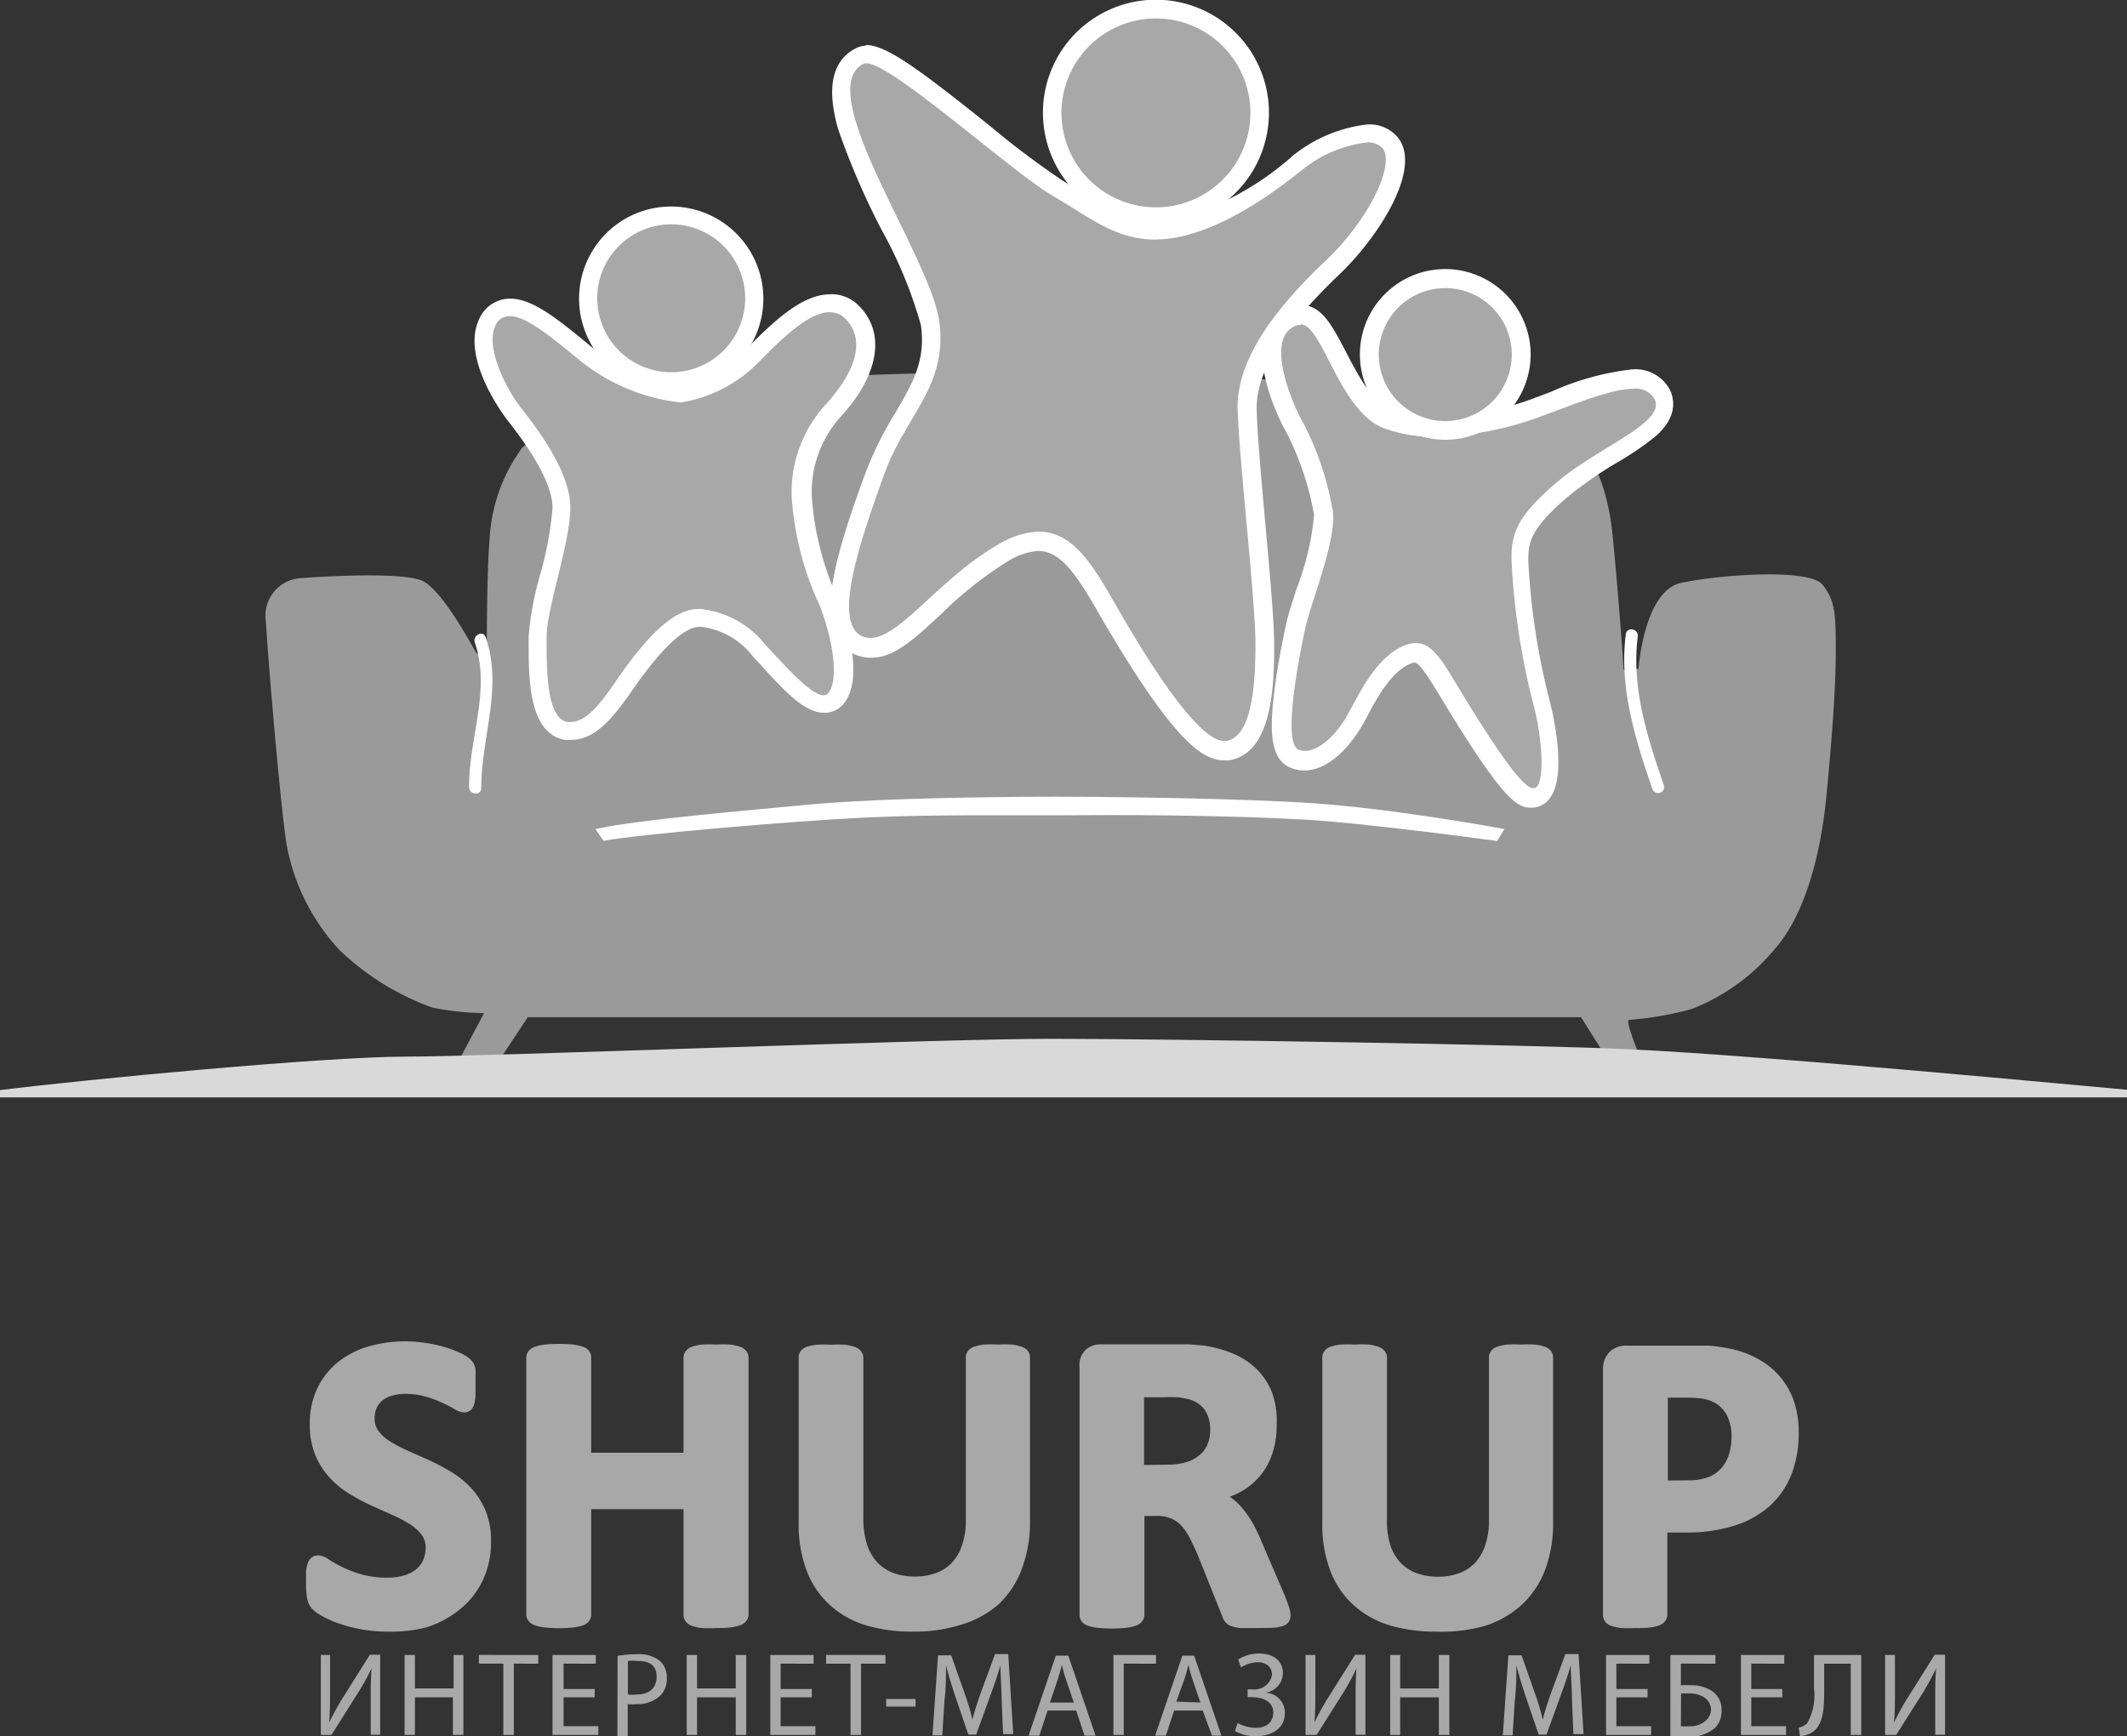 <svg xmlns="http://www.w3.org/2000/svg" viewBox="0 0 119.34 97.44"><rect x="0" y="0" width="119.34" height="97.44" fill="#333333" stroke="none"/><defs><style>.cls-1{fill:#9a9a9a;}.cls-2{fill:#fff;}.cls-3{fill:#d9d9d9;}.cls-4{fill:#a8a8a8;}</style></defs><title>Ресурс 8shurup</title><g id="Слой_2" data-name="Слой 2"><g id="Шар_61" data-name="Шар 61"><g id="knopka"><path class="cls-1" d="M34.36,22.32a75.45,75.45,0,0,1,9.45-1.05c3.13-.23,12.68-.46,15.43-.46s13.36.46,17.34.92,8,.92,10.23,1.83,3.36,3.36,3.67,6.49.61,7.25.61,7.48.84,0,.84,0,.31-4.35,2.37-4.81,7.18-.84,7.94.08.76,1.76.76,3.82-.23,5-.53,8.1-1.15,6.57-2.9,8.55a11.44,11.44,0,0,1-4.66,3.36,18.58,18.58,0,0,1-3.51.61c-.23,0,.46,1.68.46,1.68h-2l-1.15-1.83H29.61L28.15,59.3H25.86l1.3-2.44a16,16,0,0,1-2.9-.31,14.76,14.76,0,0,1-5.19-3.21,11.8,11.8,0,0,1-3-6c-.38-2.52-1.07-10.84-1.15-12.45a2.11,2.11,0,0,1,1.91-2.44c1-.08,5.73-.38,6.87.15s2.83,3.74,3,4,.61.15.61.15,0-4.66.15-6.34a9.55,9.55,0,0,1,1.83-5.27A10.85,10.85,0,0,1,34.36,22.32Z"/><path class="cls-2" d="M33.41,46.53C35.77,46,42,45.48,45.13,45.18c3.33-.32,8-.42,12.31-.46s12.81.1,16.52.38c3.88.29,8.68,1.1,10.45,1.43L84,47.2s-7.26-1-10.78-1.2-8.51-.28-12.39-.25-8.18-.06-12.22.13-12.71.93-14.75,1.31Z"/><path class="cls-3" d="M0,61.18c4.89-.61,18.23-1.88,22.81-1.88s29.65-1,36.16-1,27.18.33,32.47.59c8,.38,25.46,2.06,27.9,2.27v.43H0Z"/><path class="cls-2" d="M91.22,35.59c-.38,3,.52,5.87,1.5,8.72a.34.34,0,0,0,.64-.22c-.93-2.72-1.83-5.46-1.47-8.37.05-.43-.61-.57-.67-.13Z"/><path class="cls-2" d="M26.64,36.06c.92,2.69-.35,5.39-.32,8.12,0,.43.68.49.68.05,0-2.88,1.23-5.63.25-8.47-.14-.41-.75-.11-.61.3Z"/><path class="cls-4" d="M32,41a1.47,1.47,0,0,1-.3,0c-1.56-.33-1.56-3.06-1.56-5.06v-.23a17,17,0,0,1,.63-3.37,19.11,19.11,0,0,0,.71-3.85c0-1.85-1.92-4.31-2.64-5.24-1-1.27-2.21-3.69-1.53-5.13a1.36,1.36,0,0,1,1.28-.86c1.08,0,2.47,1.14,4.08,2.45l0,0a10.36,10.36,0,0,0,5.49,2.38,7.46,7.46,0,0,0,4.11-2.21l.08-.08C43.59,18.62,45.19,17,46.59,17a1.64,1.64,0,0,1,1.2.5c1.3,1.3,1,3.28-.94,5.42a6.74,6.74,0,0,0-1.85,5,16.71,16.71,0,0,0,1.5,5.89c.73,1.94,1.26,4.53.33,5.46a.83.83,0,0,1-.6.25c-.8,0-1.84-1.05-3.21-2.54l-.43-.46a4.78,4.78,0,0,0-3.26-1.83h-.22c-1.36.12-2.84,2.09-3.47,2.93-.17.22-.34.48-.53.74C34.23,39.58,33.24,41,32,41Z"/><path class="cls-2" d="M46.59,17.53a1.14,1.14,0,0,1,.83.35c1.21,1.21.53,3-1,4.72a7.28,7.28,0,0,0-2,5.3A17,17,0,0,0,46,34c.89,2.36,1,4.34.45,4.92a.33.33,0,0,1-.24.1c-.74,0-2.31-1.82-3.27-2.84a5.34,5.34,0,0,0-3.63-2h-.27c-1.47.13-2.87,1.85-3.83,3.13s-2,3.21-3.19,3.21l-.2,0c-1.21-.26-1.15-3.19-1.15-4.79S32,30.45,32,28.47s-1.85-4.41-2.75-5.56-2-3.39-1.47-4.6a.87.87,0,0,1,.82-.57c.9,0,2.26,1.12,3.78,2.36a10.9,10.9,0,0,0,5.81,2.49,7.86,7.86,0,0,0,4.47-2.36c1.07-1.07,2.67-2.71,3.89-2.71m0-1c-1.61,0-3.3,1.69-4.54,2.93l-.08.08a7,7,0,0,1-3.75,2.06,10,10,0,0,1-5.16-2.26l0,0c-1.75-1.44-3.14-2.57-4.4-2.57a1.89,1.89,0,0,0-1.74,1.16c-1.05,2.23,1.48,5.52,1.59,5.66.69.89,2.53,3.25,2.53,4.93a19.21,19.21,0,0,1-.69,3.73,17.21,17.21,0,0,0-.65,3.49v.23c0,2.17,0,5.15,2,5.56a2,2,0,0,0,.41,0c1.46,0,2.54-1.54,3.49-2.9.18-.26.36-.51.52-.72.54-.72,2-2.63,3.1-2.72h.18a4.33,4.33,0,0,1,2.89,1.67l.43.46C44.2,39,45.22,40,46.23,40a1.35,1.35,0,0,0,1-.39c1.38-1.38.19-4.94-.21-6a16.36,16.36,0,0,1-1.47-5.71,6.29,6.29,0,0,1,1.72-4.62c2.07-2.33,2.41-4.62.92-6.12a2.16,2.16,0,0,0-1.56-.65Z"/><path class="cls-4" d="M68.68,42.12c-.91,0-2.44-.79-6.3-7.43l-.28-.49c-1.2-2.08-2.23-3.88-3.92-3.83a4.24,4.24,0,0,0-1.9.63,21.71,21.71,0,0,0-3.89,3c-1.37,1.26-2.46,2.26-3.53,2.29a1.65,1.65,0,0,1-.75-.15c-2.06-1-.66-5.29,1-9.65a19.07,19.07,0,0,1,1.58-3.15c1-1.72,1.81-3.07,1.51-5.26a24.14,24.14,0,0,0-2.23-5.48c-2-4.1-4.07-8.35-1.7-9.54A.83.83,0,0,1,48.57,3c.94,0,2.81,1.37,6.56,4.36a48.85,48.85,0,0,0,4.21,3.15c.42.24.82.49,1.2.73,1.52.95,2.72,1.69,4.43,1.64a6.5,6.5,0,0,0,1-.11,16.94,16.94,0,0,0,6.92-3.74,7.58,7.58,0,0,1,3.78-1.6A1.57,1.57,0,0,1,78,8c1.08,1.3-.83,4.75-3.23,7-2.1,2-4.87,5-4.78,8,0,1.45.27,4,.49,6.46.25,2.78.48,5.4.49,6.7,0,2.61-.22,5.64-2.09,6l-.16,0Z"/><path class="cls-2" d="M48.59,3.55C50,3.51,56.72,9.62,59.08,11c2.14,1.24,3.58,2.51,5.9,2.44a7,7,0,0,0,1-.11c3-.54,6.08-3,7.15-3.85A7.13,7.13,0,0,1,76.65,8a1.1,1.1,0,0,1,.91.31c.74.89-.73,4-3.19,6.33S69.34,20,69.44,23s1,10.68,1,13.15-.23,5.2-1.65,5.44h-.09c-1.44,0-4.09-4.17-5.83-7.17-1.38-2.38-2.52-4.64-4.67-4.58a4.68,4.68,0,0,0-2.14.69c-3.29,1.86-5.52,5.22-7.18,5.27a1.13,1.13,0,0,1-.52-.1c-1.71-.79,0-5.58,1.22-9s3.61-5,3.12-8.66-7.24-13-4.22-14.48a.32.32,0,0,1,.13,0m0-1h0a1.35,1.35,0,0,0-.57.14c-1.36.68-1.69,2.23-1,4.59a42.05,42.05,0,0,0,2.44,5.64,24.62,24.62,0,0,1,2.19,5.32c.28,2-.48,3.29-1.44,4.93a19.75,19.75,0,0,0-1.62,3.23c-1.76,4.78-3.14,9.16-.69,10.3a2.17,2.17,0,0,0,1,.2c1.27,0,2.42-1.09,3.87-2.43a21.32,21.32,0,0,1,3.79-3,3.74,3.74,0,0,1,1.66-.56c1.28,0,2.16,1.32,3.45,3.57l.29.5c4,6.81,5.59,7.72,6.76,7.68l.23,0c2.26-.38,2.53-3.65,2.52-6.46,0-1.33-.24-4-.49-6.75-.22-2.45-.45-5-.49-6.43-.06-2.1,1.45-4.59,4.62-7.61,2.19-2.08,4.74-6,3.27-7.74a2.06,2.06,0,0,0-1.74-.69,8.17,8.17,0,0,0-4.09,1.72,16.44,16.44,0,0,1-6.69,3.63,6,6,0,0,1-.89.1c-1.55,0-2.64-.63-4.14-1.56-.38-.24-.78-.48-1.21-.73A49.77,49.77,0,0,1,55.46,7c-4-3.2-5.78-4.5-6.9-4.47Z"/><path class="cls-4" d="M86,44.76c-.55,0-1.25-.4-4.23-5.25l-.45-.74c-.85-1.41-1.32-2.15-1.89-2.15a1.4,1.4,0,0,0-.58.16c-1.15.55-2,2-2.53,3.09-.14.25-.26.48-.37.66-.21.36-1.35,2.13-2.71,2.13a1.45,1.45,0,0,1-.59-.12c-.35-.16-1.41-.63.1-7.43.11-.5.32-1.15.56-1.9a15.32,15.32,0,0,0,1-4.38,16.48,16.48,0,0,0-1.84-5.29c-.37-.76-1.54-3.36-.86-4.87a1.71,1.71,0,0,1,1.13-1,1,1,0,0,1,.26,0c.83,0,1.34,1,2,2.33s1.57,3,2.76,3.51a7.53,7.53,0,0,0,2.76.46,17.29,17.29,0,0,0,5.72-1.13l.92-.34a14.91,14.91,0,0,1,4.42-1.22,1.67,1.67,0,0,1,1.65.86c.64,1.29-1,2.28-2.84,3.43a22.92,22.92,0,0,0-2.75,1.88c-2.26,1.91-2.4,2.8-2.37,4A40.3,40.3,0,0,0,86.37,39c.38,1.36,1.17,5.31-.2,5.71l-.2,0Z"/><path class="cls-2" d="M73,18.21c1.17,0,2.16,4.84,4.61,5.81a8.08,8.08,0,0,0,3,.49,17.93,17.93,0,0,0,5.9-1.16c1.9-.69,3.89-1.53,5.15-1.53a1.18,1.18,0,0,1,1.17.57c.67,1.33-3.1,2.66-5.46,4.66s-2.6,3-2.56,4.46a40.49,40.49,0,0,0,1.13,7.66c.67,2.36.73,4.89.17,5.06H86c-.62,0-2.39-2.74-3.78-5-1.16-1.89-1.75-3.14-2.78-3.14a1.89,1.89,0,0,0-.81.21c-1.6.77-2.53,3-3.13,4S74,42.14,73.22,42.14a.91.91,0,0,1-.38-.08c-.9-.4.07-5.33.4-6.82s1.66-4.66,1.56-6.42a16.57,16.57,0,0,0-1.9-5.49c-.73-1.5-1.83-4.59-.07-5.09l.12,0m0-1.06h0a1.5,1.5,0,0,0-.41.06,2.23,2.23,0,0,0-1.47,1.27c-.74,1.67.36,4.28.87,5.32a16.11,16.11,0,0,1,1.79,5.08,15.42,15.42,0,0,1-1,4.18c-.24.76-.46,1.42-.57,1.95-.08.35-.48,2.19-.68,3.93-.25,2.11-.19,3.62.89,4.1a2,2,0,0,0,.81.17c1.61,0,2.83-1.83,3.17-2.39.12-.2.25-.43.38-.68.52-1,1.3-2.39,2.29-2.87a.87.87,0,0,1,.35-.11c.29,0,.92,1.05,1.43,1.89l.45.74c3.16,5.14,3.87,5.51,4.68,5.51a1.23,1.23,0,0,0,.35-.05c2.11-.62.72-5.78.56-6.37a39.57,39.57,0,0,1-1.09-7.39c0-1,0-1.74,2.19-3.62A22.26,22.26,0,0,1,90.66,26a16.78,16.78,0,0,0,2.26-1.54c1.24-1.11,1-2.09.78-2.57a2.19,2.19,0,0,0-2.12-1.16A15.16,15.16,0,0,0,87,22l-.91.34a16.75,16.75,0,0,1-5.54,1.09A7,7,0,0,1,78,23c-1-.4-1.83-2-2.49-3.26-.76-1.46-1.35-2.62-2.51-2.62Z"/><circle class="cls-4" cx="37.66" cy="16.74" r="4.66"/><path class="cls-2" d="M37.66,12.59a4.15,4.15,0,1,1-4.15,4.15,4.15,4.15,0,0,1,4.15-4.15m0-1a5.17,5.17,0,1,0,5.17,5.17,5.18,5.18,0,0,0-5.17-5.17Z"/><circle class="cls-4" cx="64.85" cy="6.34" r="5.82" transform="translate(-0.29 4.7) rotate(-4.14)"/><path class="cls-2" d="M64.47,1.05a5.3,5.3,0,1,1-4.9,5.67,5.3,5.3,0,0,1,4.9-5.67M64.4,0a6.34,6.34,0,1,0,6.78,5.86A6.35,6.35,0,0,0,64.4,0Z"/><circle class="cls-4" cx="81.09" cy="19.9" r="4.26"/><path class="cls-2" d="M81.09,16.17a3.73,3.73,0,1,1-3.73,3.73,3.73,3.73,0,0,1,3.73-3.73m0-1.07a4.79,4.79,0,1,0,4.79,4.79,4.8,4.8,0,0,0-4.79-4.79Z"/><path class="cls-4" d="M21.78,91.57a8.12,8.12,0,0,1-1.52-.13A8.7,8.7,0,0,1,19,91.11a5.53,5.53,0,0,1-.91-.4,2.68,2.68,0,0,1-.56-.4,1.14,1.14,0,0,1-.29-.57,4.23,4.23,0,0,1-.07-.89c0-.25,0-.47,0-.64a2,2,0,0,1,.09-.46.7.7,0,0,1,.23-.34.6.6,0,0,1,.36-.12,1.18,1.18,0,0,1,.61.24,7.88,7.88,0,0,0,.75.42,6.73,6.73,0,0,0,1.08.41,5.09,5.09,0,0,0,1.44.18,3.25,3.25,0,0,0,.94-.12,2,2,0,0,0,.67-.34,1.36,1.36,0,0,0,.4-.52,1.7,1.7,0,0,0,.14-.7,1.16,1.16,0,0,0-.23-.73,2.56,2.56,0,0,0-.67-.6,7.56,7.56,0,0,0-1-.52l-1.2-.54a11.18,11.18,0,0,1-1.22-.66,5.11,5.11,0,0,1-1.09-.91,4.34,4.34,0,0,1-.79-1.26,4.56,4.56,0,0,1-.3-1.74,4.63,4.63,0,0,1,.43-2,4.25,4.25,0,0,1,1.17-1.47,5,5,0,0,1,1.72-.87,7.41,7.41,0,0,1,2.06-.28,7.55,7.55,0,0,1,1.13.09,7.69,7.69,0,0,1,1.05.23,6,6,0,0,1,.88.33,2.13,2.13,0,0,1,.56.35,1.11,1.11,0,0,1,.21.27,1.21,1.21,0,0,1,.09.28,2.51,2.51,0,0,1,0,.38c0,.14,0,.32,0,.53s0,.43,0,.6a2.35,2.35,0,0,1-.07.44.72.72,0,0,1-.19.35.55.55,0,0,1-.39.14,1.15,1.15,0,0,1-.55-.2c-.18-.11-.4-.22-.68-.35a6.44,6.44,0,0,0-.92-.34,4,4,0,0,0-1.12-.15,2.59,2.59,0,0,0-.8.11,1.58,1.58,0,0,0-.54.29,1.09,1.09,0,0,0-.3.42,1.44,1.44,0,0,0-.1.55,1.16,1.16,0,0,0,.22.72,2.41,2.41,0,0,0,.67.59,7.8,7.8,0,0,0,1,.52l1.21.54a12.16,12.16,0,0,1,1.23.66,5.1,5.1,0,0,1,1.11.91,4.29,4.29,0,0,1,.79,1.26,4.42,4.42,0,0,1,.3,1.7,5,5,0,0,1-.48,2.23,4.66,4.66,0,0,1-1.29,1.61,5.6,5.6,0,0,1-1.88,1A7.94,7.94,0,0,1,21.78,91.57Z"/><path class="cls-4" d="M40.18,91.37a7,7,0,0,1-.79,0,2.52,2.52,0,0,1-.53-.11.78.78,0,0,1-.37-.24.59.59,0,0,1-.14-.38V84.7H33.17v5.91a.61.61,0,0,1-.12.37.74.74,0,0,1-.37.25,2.76,2.76,0,0,1-.53.11,8.21,8.21,0,0,1-1.57,0,2.68,2.68,0,0,1-.53-.11.78.78,0,0,1-.38-.24.59.59,0,0,1-.14-.38V76.19a.59.59,0,0,1,.14-.38.78.78,0,0,1,.38-.24,2.76,2.76,0,0,1,.53-.11,8.3,8.3,0,0,1,1.57,0,2.74,2.74,0,0,1,.52.11.74.74,0,0,1,.38.25.61.61,0,0,1,.12.37v5.34h5.18V76.19a.6.6,0,0,1,.14-.38.79.79,0,0,1,.37-.24,2.59,2.59,0,0,1,.53-.11,7.09,7.09,0,0,1,.79,0,6.8,6.8,0,0,1,.78,0,2.74,2.74,0,0,1,.52.11.79.79,0,0,1,.38.24.6.6,0,0,1,.14.38V90.61a.6.6,0,0,1-.14.38.79.79,0,0,1-.38.24,2.68,2.68,0,0,1-.52.11A6.67,6.67,0,0,1,40.18,91.37Z"/><path class="cls-4" d="M51.19,91.57a8.91,8.91,0,0,1-2.66-.37,5.3,5.3,0,0,1-2-1.15,5,5,0,0,1-1.28-1.92,7.41,7.41,0,0,1-.44-2.65V76.19a.61.61,0,0,1,.12-.37.74.74,0,0,1,.38-.25,2.89,2.89,0,0,1,.53-.1,6.87,6.87,0,0,1,.79,0,6.79,6.79,0,0,1,.77,0,2.72,2.72,0,0,1,.52.11.78.78,0,0,1,.38.24.6.6,0,0,1,.14.38v9a4.7,4.7,0,0,0,.21,1.49,2.63,2.63,0,0,0,.58,1,2.4,2.4,0,0,0,.9.59,3.44,3.44,0,0,0,1.21.2,3.34,3.34,0,0,0,1.21-.21,2.35,2.35,0,0,0,.88-.59,2.7,2.7,0,0,0,.56-1,4.12,4.12,0,0,0,.2-1.35V76.19a.61.61,0,0,1,.12-.37.74.74,0,0,1,.38-.25,2.73,2.73,0,0,1,.53-.11,7,7,0,0,1,.78,0,6.59,6.59,0,0,1,.77,0,2.72,2.72,0,0,1,.52.11.74.74,0,0,1,.38.25.61.61,0,0,1,.12.37v9.16A7.47,7.47,0,0,1,57.35,88a5.22,5.22,0,0,1-1.28,2A5.57,5.57,0,0,1,54,91.16,8.73,8.73,0,0,1,51.19,91.57Z"/><path class="cls-4" d="M70.43,91.37l-.81,0a2,2,0,0,1-.54-.11.76.76,0,0,1-.36-.26,1.19,1.19,0,0,1-.15-.31l-1.36-3.4c-.16-.37-.32-.71-.47-1a3.06,3.06,0,0,0-.48-.69,1.67,1.67,0,0,0-.58-.39,2.05,2.05,0,0,0-.77-.13h-.7v5.55a.59.59,0,0,1-.14.38.78.78,0,0,1-.38.24,2.68,2.68,0,0,1-.52.11,8.22,8.22,0,0,1-1.57,0,2.69,2.69,0,0,1-.53-.11.75.75,0,0,1-.38-.25.61.61,0,0,1-.12-.37V76.74a1.19,1.19,0,0,1,.36-1,1.22,1.22,0,0,1,.83-.29h4l1,0,.72.06a6.72,6.72,0,0,1,1.73.47,4.24,4.24,0,0,1,1.33.89,3.74,3.74,0,0,1,.84,1.31A4.72,4.72,0,0,1,71.63,80a5,5,0,0,1-.21,1.48,3.88,3.88,0,0,1-.61,1.21,4,4,0,0,1-1,.92A5,5,0,0,1,69,84l.19.14a3.69,3.69,0,0,1,.61.62,5.81,5.81,0,0,1,.53.8,10,10,0,0,1,.47,1l1.29,3q.18.46.25.69a1.5,1.5,0,0,1,.07.4.72.72,0,0,1-.08.34.62.62,0,0,1-.37.27,2.48,2.48,0,0,1-.59.1C71.14,91.36,70.82,91.37,70.43,91.37ZM65.51,82.2a3.55,3.55,0,0,0,1.08-.15,2.06,2.06,0,0,0,.73-.4,1.56,1.56,0,0,0,.43-.59,2.09,2.09,0,0,0,.15-.8,2,2,0,0,0-.3-1.13,1.61,1.61,0,0,0-1-.62,4.08,4.08,0,0,0-.5-.09,7.33,7.33,0,0,0-.8,0H64.19v3.8Z"/><path class="cls-4" d="M80.57,91.57a8.91,8.91,0,0,1-2.66-.37,5.3,5.3,0,0,1-2-1.15,5,5,0,0,1-1.28-1.92,7.41,7.41,0,0,1-.44-2.65V76.19a.61.61,0,0,1,.12-.37.75.75,0,0,1,.38-.25,2.86,2.86,0,0,1,.53-.11,6.88,6.88,0,0,1,.79,0,6.78,6.78,0,0,1,.77,0,2.74,2.74,0,0,1,.52.11.79.79,0,0,1,.38.24.6.6,0,0,1,.14.38v9A4.72,4.72,0,0,0,78,86.7a2.65,2.65,0,0,0,.58,1,2.4,2.4,0,0,0,.9.59,3.45,3.45,0,0,0,1.21.2,3.34,3.34,0,0,0,1.21-.21,2.35,2.35,0,0,0,.88-.59,2.7,2.7,0,0,0,.56-1,4.11,4.11,0,0,0,.2-1.35V76.19a.61.61,0,0,1,.12-.37.75.75,0,0,1,.38-.25,2.72,2.72,0,0,1,.53-.11,7,7,0,0,1,.78,0,6.59,6.59,0,0,1,.77,0,2.73,2.73,0,0,1,.52.11.75.75,0,0,1,.38.25.61.61,0,0,1,.12.37v9.16A7.48,7.48,0,0,1,86.73,88a5.22,5.22,0,0,1-1.28,2,5.57,5.57,0,0,1-2.08,1.23A8.73,8.73,0,0,1,80.57,91.57Z"/><path class="cls-4" d="M91.75,91.37a6.83,6.83,0,0,1-.78,0,2.75,2.75,0,0,1-.53-.11.74.74,0,0,1-.38-.25.61.61,0,0,1-.12-.37V76.87a1.36,1.36,0,0,1,.37-1,1.32,1.32,0,0,1,.95-.35h3.6c.37,0,.72,0,1.05,0a11.18,11.18,0,0,1,1.2.18,5.5,5.5,0,0,1,1.46.53,4.4,4.4,0,0,1,1.27,1,4.14,4.14,0,0,1,.81,1.4,5.41,5.41,0,0,1,.27,1.77,6.33,6.33,0,0,1-.42,2.38,4.69,4.69,0,0,1-1.24,1.77,5.44,5.44,0,0,1-2,1.09,9,9,0,0,1-2.71.37h-1v4.61a.6.6,0,0,1-.14.38.78.78,0,0,1-.37.24,2.68,2.68,0,0,1-.53.11A6.76,6.76,0,0,1,91.75,91.37Zm2.95-8.29a3.12,3.12,0,0,0,1.15-.18,1.88,1.88,0,0,0,.72-.49,2.16,2.16,0,0,0,.43-.77,3.22,3.22,0,0,0,.15-1,2.5,2.5,0,0,0-.25-1.19,1.71,1.71,0,0,0-.6-.67,2.07,2.07,0,0,0-.77-.28,6.41,6.41,0,0,0-.9-.06H93.58v4.65Z"/><path class="cls-4" d="M18.52,92.88v1.89c0,.71,0,1.3-.05,1.9h0c.23-.47.51-1,.83-1.49l1.45-2.31h.58v4.49H20.8V95.46c0-.73,0-1.26.05-1.83h0A13.68,13.68,0,0,1,20,95.14L18.6,97.37H18V92.88Z"/><path class="cls-4" d="M23.28,92.88v1.88h2.17V92.88H26v4.49h-.59V95.26H23.28v2.11H22.7V92.88Z"/><path class="cls-4" d="M28.24,93.37H26.87v-.49H30.2v.49H28.83v4h-.59Z"/><path class="cls-4" d="M33.36,95.26H31.62v1.62h1.95v.49H31V92.88h2.43v.49H31.62v1.42h1.75Z"/><path class="cls-4" d="M34.65,92.93a6.82,6.82,0,0,1,1.11-.09,1.85,1.85,0,0,1,1.26.37,1.21,1.21,0,0,1,.39.94,1.32,1.32,0,0,1-.35,1,1.86,1.86,0,0,1-1.37.49,2,2,0,0,1-.47,0v1.8h-.58Zm.58,2.17a2,2,0,0,0,.48,0c.7,0,1.13-.34,1.13-1s-.42-.88-1.06-.88a2.39,2.39,0,0,0-.55,0Z"/><path class="cls-4" d="M39.11,92.88v1.88h2.17V92.88h.59v4.49h-.59V95.26H39.11v2.11h-.58V92.88Z"/><path class="cls-4" d="M45.55,95.26H43.8v1.62h1.95v.49H43.22V92.88h2.43v.49H43.8v1.42h1.75Z"/><path class="cls-4" d="M47.72,93.37H46.35v-.49h3.33v.49H48.31v4h-.59Z"/><path class="cls-4" d="M51.37,95.35v.43H49.72v-.43Z"/><path class="cls-4" d="M56.2,95.4c0-.63-.07-1.38-.07-1.94h0c-.15.53-.34,1.09-.57,1.71l-.79,2.18h-.44l-.73-2.14c-.21-.63-.39-1.21-.52-1.75h0c0,.56,0,1.31-.09,2l-.12,1.93h-.55l.31-4.49h.74L54.11,95c.19.55.34,1,.45,1.51h0c.11-.45.27-.95.47-1.51l.8-2.17h.74l.28,4.49h-.57Z"/><path class="cls-4" d="M58.78,96l-.47,1.41h-.6l1.53-4.49h.7l1.53,4.49h-.62L60.38,96Zm1.47-.45-.44-1.29c-.1-.29-.17-.56-.23-.82h0c-.07.27-.14.54-.23.81l-.44,1.3Z"/><path class="cls-4" d="M64.86,92.88v.49H63.05v4h-.58V92.88Z"/><path class="cls-4" d="M65.88,96l-.47,1.41h-.6l1.53-4.49H67l1.53,4.49H68L67.48,96Zm1.47-.45-.44-1.29c-.1-.29-.17-.56-.23-.82h0c-.07.27-.14.54-.23.81L66,95.5Z"/><path class="cls-4" d="M69.47,93.14a2.13,2.13,0,0,1,1.19-.34c.78,0,1.32.41,1.32,1.1A1.13,1.13,0,0,1,71,95h0a1.12,1.12,0,0,1,1.09,1.13c0,.93-.81,1.31-1.63,1.31a2.3,2.3,0,0,1-1.17-.29l.15-.45a2.17,2.17,0,0,0,1,.27c.67,0,1-.36,1-.85,0-.67-.65-.87-1.22-.87H70v-.44h.27A1,1,0,0,0,71.37,94c0-.45-.32-.71-.81-.71a1.84,1.84,0,0,0-.93.29Z"/><path class="cls-4" d="M73.8,92.88v1.89c0,.71,0,1.3-.05,1.9h0c.23-.47.51-1,.83-1.49l1.45-2.31h.58v4.49h-.55V95.46c0-.73,0-1.26.05-1.83h0a13.68,13.68,0,0,1-.83,1.51l-1.41,2.23h-.62V92.88Z"/><path class="cls-4" d="M78.56,92.88v1.88h2.17V92.88h.59v4.49h-.59V95.26H78.56v2.11H78V92.88Z"/><path class="cls-4" d="M88.2,95.4c0-.63-.07-1.38-.07-1.94h0c-.15.53-.34,1.09-.57,1.71l-.79,2.18h-.44l-.73-2.14c-.21-.63-.39-1.21-.52-1.75h0c0,.56,0,1.31-.09,2l-.12,1.93h-.55l.31-4.49h.74L86.11,95c.19.55.34,1,.45,1.51h0c.11-.45.27-.95.47-1.51l.8-2.17h.74l.28,4.49h-.57Z"/><path class="cls-4" d="M92.44,95.26H90.69v1.62h1.95v.49H90.11V92.88h2.43v.49H90.69v1.42h1.75Z"/><path class="cls-4" d="M96.25,92.88v.49H94.31v1.21a5.16,5.16,0,0,1,.55,0,2.14,2.14,0,0,1,1.16.3,1.24,1.24,0,0,1,.57,1.1,1.32,1.32,0,0,1-.37,1,2.28,2.28,0,0,1-1.59.5,6.69,6.69,0,0,1-.91-.05V92.88Zm-1.94,4a2.56,2.56,0,0,0,.49,0,1.32,1.32,0,0,0,.95-.35A.93.93,0,0,0,96,96a.84.84,0,0,0-.37-.73,1.5,1.5,0,0,0-.85-.23l-.46,0Z"/><path class="cls-4" d="M100,95.26H98.26v1.62h1.95v.49H97.68V92.88h2.43v.49H98.26v1.42H100Z"/><path class="cls-4" d="M104.43,92.88v4.49h-.59v-4h-1.49v1.36c0,1,0,2.06-.67,2.49a1.35,1.35,0,0,1-.69.21l-.07-.47a1,1,0,0,0,.47-.24,3.14,3.14,0,0,0,.39-1.95V92.88Z"/><path class="cls-4" d="M106.32,92.88v1.89c0,.71,0,1.3-.05,1.9h0c.23-.47.51-1,.83-1.49l1.45-2.31h.58v4.49h-.55V95.46c0-.73,0-1.26.05-1.83h0a13.76,13.76,0,0,1-.83,1.51l-1.41,2.23h-.62V92.88Z"/></g></g></g></svg>